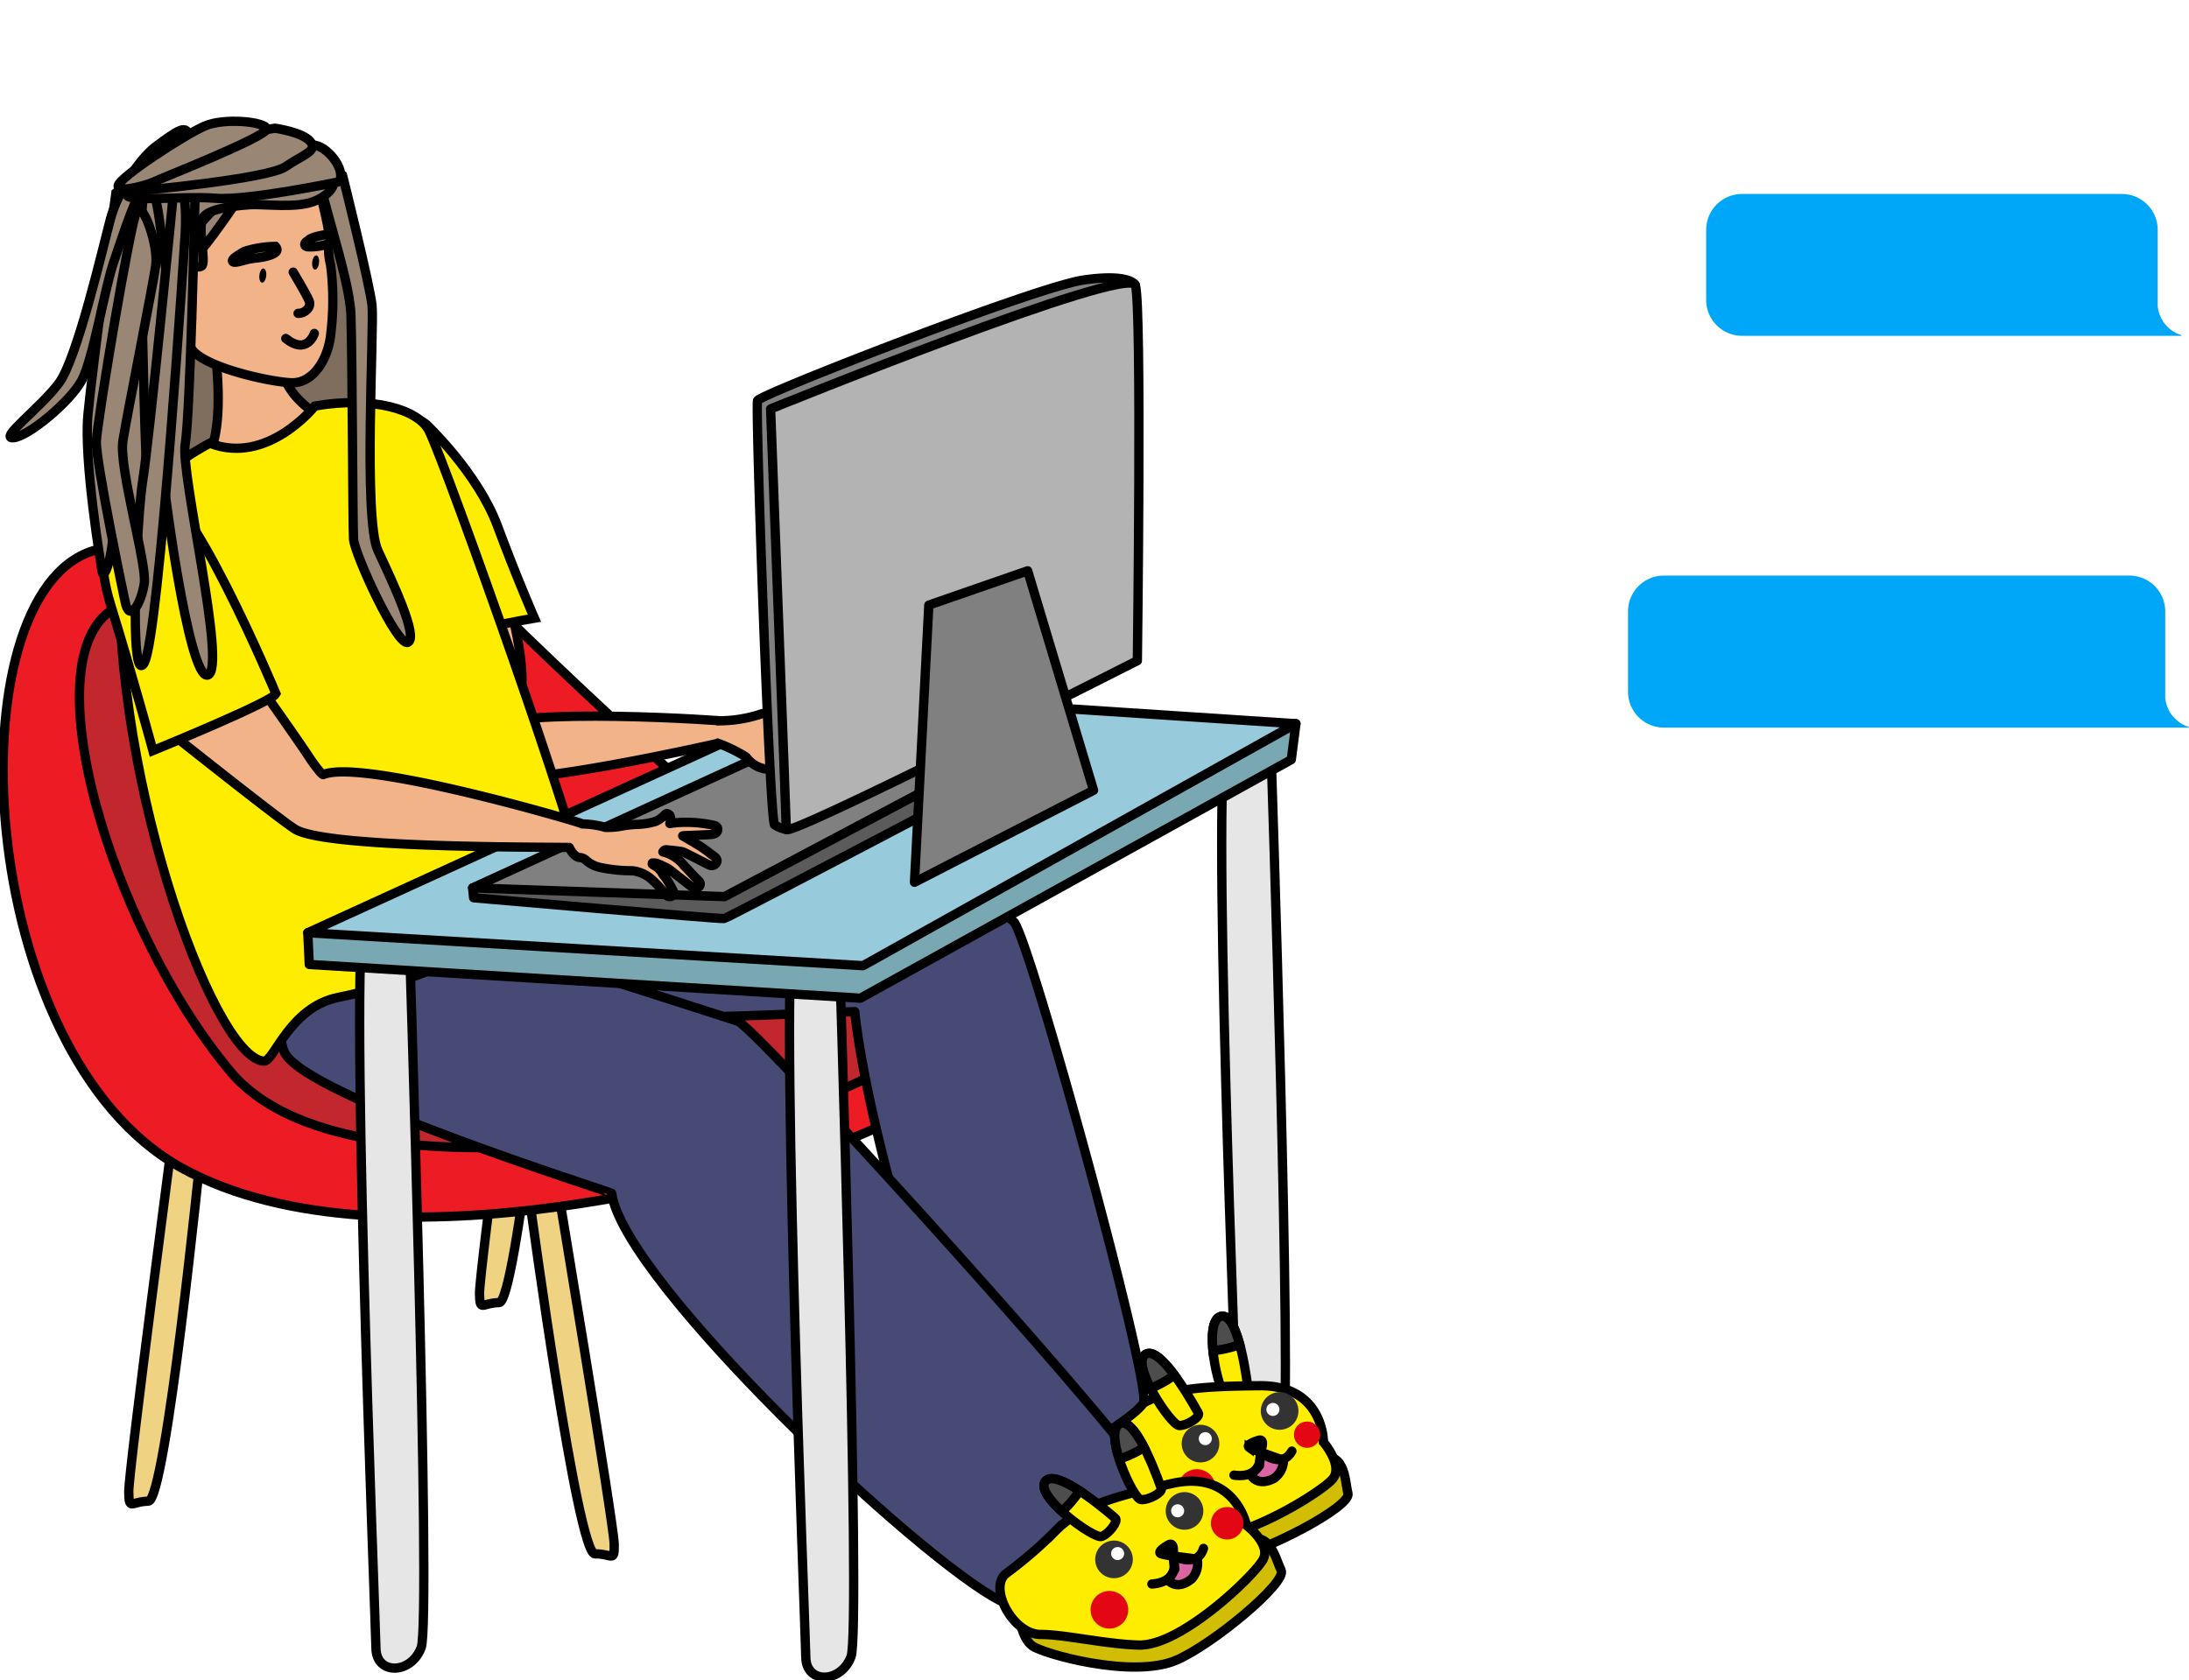 <svg xmlns="http://www.w3.org/2000/svg" xmlns:xlink="http://www.w3.org/1999/xlink" width="235.518" height="180.813" viewBox="0 0 235.518 180.813">
  <defs>
    <clipPath id="clip-path">
      <rect id="Прямоугольник_1140"  width="235.518" height="180.813" fill="none"/>
    </clipPath>
  </defs>
  <g id="Сгруппировать_917"  transform="translate(-116.5 -1940.763)">
    <g id="Сгруппировать_916"  transform="translate(116.5 1940.763)">
      <g id="Сгруппировать_915"  clip-path="url(#clip-path)">
        <path id="Контур_2933"  d="M201.457,119.285s2.367,71.6,1.268,74.353-4.821,2.82-4.867.083-3-75.236-1.005-75.727,4.6,1.291,4.6,1.291" transform="translate(-64.717 -38.9)" fill="#e6e6e6"/>
        <path id="Контур_2934"  d="M201.457,119.285s2.367,71.6,1.268,74.353-4.821,2.82-4.867.083-3-75.236-1.005-75.727S201.457,119.285,201.457,119.285Z" transform="translate(-64.717 -38.9)" fill="none" stroke="#000" stroke-miterlimit="10" stroke-width="1"/>
        <path id="Контур_2935"  d="M198.491,219.137s-.933-8.245-2.905-7.758-.308,8.2.51,8.455,2.451-.273,2.4-.7" transform="translate(-64.221 -69.73)" fill="#ffed00" fill-rule="evenodd"/>
        <path id="Контур_2936"  d="M198.491,219.137s-.933-8.245-2.905-7.758-.308,8.2.51,8.455S198.546,219.561,198.491,219.137Z" transform="translate(-64.221 -69.73)" fill="none" stroke="#000" stroke-miterlimit="10" stroke-width="1"/>
        <path id="Контур_2937"  d="M195.587,211.379c.877-.217,1.548,1.3,2.024,3.043a12.516,12.516,0,0,1-2.883.661c-.176-1.806-.027-3.486.86-3.7" transform="translate(-64.222 -69.73)" fill="#4d4d4d" fill-rule="evenodd"/>
        <path id="Контур_2938"  d="M195.587,211.379c.877-.217,1.548,1.3,2.024,3.043a12.516,12.516,0,0,1-2.883.661C194.552,213.277,194.7,211.6,195.587,211.379Z" transform="translate(-64.222 -69.73)" fill="none" stroke="#000" stroke-miterlimit="10" stroke-width="1"/>
        <path id="Контур_2939"  d="M173.715,236.848s-.206,2.3.741,3.373,9.754,5.73,14.793,4.754c4.182-.81,13.459-5.674,13.086-7.1s-.207-4.921-3.689-3.715-25.107,2.144-24.931,2.689" transform="translate(-57.305 -77.171)" fill="#d1bd04" fill-rule="evenodd"/>
        <path id="Контур_2940"  d="M173.715,236.848s-.206,2.3.741,3.373,9.754,5.73,14.793,4.754c4.182-.81,13.459-5.674,13.086-7.1s-.207-4.921-3.689-3.715S173.539,236.3,173.715,236.848Z" transform="translate(-57.305 -77.171)" fill="none" stroke="#000" stroke-miterlimit="10" stroke-width="1"/>
        <path id="Контур_2941"  d="M172.638,228.263c-2.239,1.08-.649,6.582,2.257,7.194,2.5.527,6.641,2.5,10.1,3.33,4.367,1.045,13.542-4.614,14.946-6.163,1.292-1.425-.938-4.019-.938-4.019s.056-6.133-6.872-6.07-10.309.377-13.4,2.4a45.557,45.557,0,0,1-6.1,3.327" transform="translate(-56.608 -73.418)" fill="#ffed00" fill-rule="evenodd"/>
        <path id="Контур_2942"  d="M172.638,228.263c-2.239,1.08-.649,6.582,2.257,7.194,2.5.527,6.641,2.5,10.1,3.33,4.367,1.045,13.542-4.614,14.946-6.163,1.292-1.425-.938-4.019-.938-4.019s.056-6.133-6.872-6.07-10.309.377-13.4,2.4A45.557,45.557,0,0,1,172.638,228.263Z" transform="translate(-56.608 -73.418)" fill="none" stroke="#000" stroke-miterlimit="10" stroke-width="1"/>
        <path id="Контур_2943"  d="M189.443,223.787s-3.929-7.365-5.662-6.359,2.71,7.675,3.595,7.678,2.275-.942,2.067-1.319" transform="translate(-60.501 -71.702)" fill="#ffed00" fill-rule="evenodd"/>
        <path id="Контур_2944"  d="M189.443,223.787s-3.929-7.365-5.662-6.359,2.71,7.675,3.595,7.678S189.651,224.164,189.443,223.787Z" transform="translate(-60.501 -71.702)" fill="none" stroke="#000" stroke-miterlimit="10" stroke-width="1"/>
        <path id="Контур_2945"  d="M183.782,217.427c.771-.448,1.976.764,3.077,2.245a11.977,11.977,0,0,1-2.552,1.424c-.832-1.621-1.3-3.216-.525-3.669" transform="translate(-60.502 -71.701)" fill="#4d4d4d" fill-rule="evenodd"/>
        <path id="Контур_2946"  d="M183.782,217.427c.771-.448,1.976.764,3.077,2.245a11.977,11.977,0,0,1-2.552,1.424C183.475,219.474,183,217.879,183.782,217.427Z" transform="translate(-60.502 -71.701)" fill="none" stroke="#000" stroke-miterlimit="10" stroke-width="1"/>
        <path id="Контур_2947"  d="M189.835,231.453a2.024,2.024,0,1,0,1.307-2.547,2.025,2.025,0,0,0-1.307,2.547" transform="translate(-62.597 -75.487)" fill="#333" fill-rule="evenodd"/>
        <path id="Контур_2948"  d="M189.252,238.587a2.024,2.024,0,1,0,1.307-2.547,2.025,2.025,0,0,0-1.307,2.547" transform="translate(-62.405 -77.841)" fill="#e30613" fill-rule="evenodd"/>
        <path id="Контур_2949"  d="M207.832,230.132a1.412,1.412,0,1,0,.912-1.776,1.412,1.412,0,0,0-.912,1.776" transform="translate(-68.545 -75.315)" fill="#e30613" fill-rule="evenodd"/>
        <path id="Контур_2950"  d="M192.487,230.777a.7.7,0,1,0,.61-.783.7.7,0,0,0-.61.783" transform="translate(-63.503 -75.877)" fill="#fff" fill-rule="evenodd"/>
        <path id="Контур_2951"  d="M205.985,226.928a2.024,2.024,0,1,0-2.857.184,2.025,2.025,0,0,0,2.857-.184" transform="translate(-66.788 -73.758)" fill="#333" fill-rule="evenodd"/>
        <path id="Контур_2952"  d="M204.471,226.544a.7.7,0,1,0-.985-.121.7.7,0,0,0,.985.121" transform="translate(-67.084 -74.326)" fill="#fff" fill-rule="evenodd"/>
        <path id="Контур_2953"  d="M201.754,232.566c.07-.248.559-1.532-.258-1.269s-1.25.552-.958.759a7.19,7.19,0,0,0,1.216.51" transform="translate(-66.131 -76.297)" fill="#1d1d1b" fill-rule="evenodd"/>
        <path id="Контур_2954"  d="M201.754,232.566c.07-.248.559-1.532-.258-1.269s-1.25.552-.958.759A7.19,7.19,0,0,0,201.754,232.566Z" transform="translate(-66.131 -76.297)" fill="none" stroke="#000" stroke-miterlimit="10" stroke-width="1"/>
        <path id="Контур_2955"  d="M204.346,234.08a2.419,2.419,0,0,1-1.044,1.963c-1.859.938-2.488-.413-2.488-.413a10.521,10.521,0,0,0,.946-.984c.015-.1.115-1.437.115-1.437Z" transform="translate(-66.252 -76.939)" fill="#da65a2" fill-rule="evenodd"/>
        <path id="Контур_2956"  d="M204.346,234.08a2.419,2.419,0,0,1-1.044,1.963c-1.859.938-2.488-.413-2.488-.413a10.521,10.521,0,0,0,.946-.984c.015-.1.115-1.437.115-1.437Z" transform="translate(-66.252 -76.939)" fill="none" stroke="#000" stroke-miterlimit="10" stroke-width="1"/>
        <path id="Контур_2957"  d="M198.134,235.619s3.167.625,2.794-2.543c0,0,2.318,1.995,3.437-.042" transform="translate(-65.368 -76.882)" fill="none" stroke="#000" stroke-linecap="round" stroke-linejoin="round" stroke-width="1"/>
        <path id="Контур_2958"  d="M28.426,183.275s-3.756,37.54-5.64,37.572-2.075,1.082-2.111-1.011,4.969-40.073,4.969-40.073Z" transform="translate(-6.821 -59.307)" fill="#f0d283"/>
        <path id="Контур_2959"  d="M28.426,183.275s-3.756,37.54-5.64,37.572-2.075,1.082-2.111-1.011,4.969-40.073,4.969-40.073Z" transform="translate(-6.821 -59.307)" fill="none" stroke="#000" stroke-linecap="round" stroke-linejoin="round" stroke-width="1"/>
        <path id="Контур_2960"  d="M84.747,151.383s-3.756,37.54-5.64,37.572-2.075,1.082-2.111-1.011,4.969-40.073,4.969-40.073Z" transform="translate(-25.402 -48.785)" fill="#f0d283"/>
        <path id="Контур_2961"  d="M84.747,151.383s-3.756,37.54-5.64,37.572-2.075,1.082-2.111-1.011,4.969-40.073,4.969-40.073Z" transform="translate(-25.402 -48.785)" fill="none" stroke="#000" stroke-linecap="round" stroke-linejoin="round" stroke-width="1"/>
        <path id="Контур_2962"  d="M85.195,192.012s5.034,37.39,6.918,37.358,2.111,1.011,2.075-1.082-6.333-39.88-6.333-39.88Z" transform="translate(-28.107 -62.159)" fill="#f0d283"/>
        <path id="Контур_2963"  d="M85.195,192.012s5.034,37.39,6.918,37.358,2.111,1.011,2.075-1.082-6.333-39.88-6.333-39.88Z" transform="translate(-28.107 -62.159)" fill="none" stroke="#000" stroke-linecap="round" stroke-linejoin="round" stroke-width="1"/>
        <path id="Контур_2964"  d="M83.546,152.707s-41.437,13.268-63.841.879S-5.005,91.827,10.2,87.17s34.073-3.093,42.592,5.345,37.887,36.412,49.492,41.657-6.207,16.646-18.736,18.534" transform="translate(-0.165 -27.907)" fill="#ed1c24"/>
        <path id="Контур_2965"  d="M83.546,152.707s-41.437,13.268-63.841.879S-5.005,91.827,10.2,87.17s34.073-3.093,42.592,5.345,37.887,36.412,49.492,41.657S96.075,150.818,83.546,152.707Z" transform="translate(-0.165 -27.907)" fill="none" stroke="#000" stroke-miterlimit="10" stroke-width="1"/>
        <path id="Контур_2966"  d="M87.085,149.909s-45.247,10.821-58.07-4.453S7.1,100.189,16.857,95.416s25.236-5.664,30.966-1.156,13.784,22.586,21.394,26.852S103.98,133.919,103.456,140s-16.371,9.91-16.371,9.91" transform="translate(-4.208 -30.127)" fill="#c1272d"/>
        <path id="Контур_2967"  d="M87.085,149.909s-45.247,10.821-58.07-4.453S7.1,100.189,16.857,95.416s25.236-5.664,30.966-1.156,13.784,22.586,21.394,26.852S103.98,133.919,103.456,140,87.085,149.909,87.085,149.909Z" transform="translate(-4.208 -30.127)" fill="none" stroke="#000" stroke-miterlimit="10" stroke-width="1"/>
        <path id="Контур_2968"  d="M82.078,131.937c.769.056,36.66.757,45.566,5.79a18.145,18.145,0,0,1,4.22,3.2,7.2,7.2,0,0,1,3.541,1.835c1.892,2.517,14.79,49.7,13.913,51.691s-14.753,9.664-14.753,9.664c-4.939-5.661-14.7-36.942-16.314-51.727-18.3.683-34.531,1.724-37.489-2.515-3.031-4.344,1.316-17.939,1.316-17.939" transform="translate(-26.29 -43.528)" fill="#474a75"/>
        <path id="Контур_2969"  d="M82.078,131.937c.769.056,36.66.757,45.566,5.79a18.145,18.145,0,0,1,4.22,3.2,7.2,7.2,0,0,1,3.541,1.835c1.892,2.517,14.79,49.7,13.913,51.691s-14.753,9.664-14.753,9.664c-4.939-5.661-14.7-36.942-16.314-51.727-18.3.683-34.531,1.724-37.489-2.515C77.731,145.532,82.078,131.937,82.078,131.937Z" transform="translate(-26.29 -43.528)" fill="none" stroke="#000" stroke-linecap="round" stroke-linejoin="round" stroke-width="1"/>
        <path id="Контур_2970"  d="M50.172,143.049c.728.2,43.88,13.917,44.161,14.085,2.921,1.74,44.527,47.689,44.466,50.039s-16.321,12.266-16.321,12.266c-8.6-4.313-40.551-34.415-41.805-43.834-.019-.14-33.118-10.456-35.218-15.2-2.146-4.843,4.717-17.358,4.717-17.358" transform="translate(-14.859 -47.194)" fill="#474a75"/>
        <path id="Контур_2971"  d="M50.172,143.049c.728.2,43.88,13.917,44.161,14.085,2.921,1.74,44.527,47.689,44.466,50.039s-16.321,12.266-16.321,12.266c-8.6-4.313-40.551-34.415-41.805-43.834-.019-.14-33.118-10.456-35.218-15.2C43.31,155.564,50.172,143.049,50.172,143.049Z" transform="translate(-14.859 -47.194)" fill="none" stroke="#000" stroke-linecap="round" stroke-linejoin="round" stroke-width="1"/>
        <path id="Контур_2972"  d="M46.445,51.48l-2.314,6.232s-18.051,2.4-18.193,2.054-2.853-6.6-2.79-7.3,1.772-19.416,1.837-19.9,7.053-6.974,8.1-6.775,9.091,2.078,9.091,2.078l3.144,7.856Z" transform="translate(-7.636 -8.506)" fill="#7f6d5e" fill-rule="evenodd"/>
        <path id="Контур_2973"  d="M46.445,51.48l-2.314,6.232s-18.051,2.4-18.193,2.054-2.853-6.6-2.79-7.3,1.772-19.416,1.837-19.9,7.053-6.974,8.1-6.775,9.091,2.078,9.091,2.078l3.144,7.856Z" transform="translate(-7.636 -8.506)" fill="none" stroke="#000" stroke-miterlimit="10" stroke-width="1"/>
        <path id="Контур_2974"  d="M34.134,54s1.239,7.753-.229,11.737,11.459.244,11.708-.328a13.661,13.661,0,0,0,.12-3.077s-3.442-1.776-4.158-4.81a11.621,11.621,0,0,1-.5-4.162s-7.047-1.31-6.946.639" transform="translate(-11.147 -17.463)" fill="#f1b387"/>
        <path id="Контур_2975"  d="M34.134,54s1.239,7.753-.229,11.737,11.459.244,11.708-.328a13.661,13.661,0,0,0,.12-3.077s-3.442-1.776-4.158-4.81a11.621,11.621,0,0,1-.5-4.162S34.033,52.053,34.134,54Z" transform="translate(-11.147 -17.463)" fill="none" stroke="#000" stroke-linecap="round" stroke-linejoin="round" stroke-width="1"/>
        <path id="Контур_2976"  d="M68.317,98.53s4.674,8.544,6.536,9.315,3.3,1.189,3.775-3.041S76.517,92.55,76.517,92.55s-8.9,1.895-8.2,5.98" transform="translate(-22.526 -30.534)" fill="#f1b387"/>
        <path id="Контур_2977"  d="M68.317,98.53s4.674,8.544,6.536,9.315,3.3,1.189,3.775-3.041S76.517,92.55,76.517,92.55,67.614,94.445,68.317,98.53Z" transform="translate(-22.526 -30.534)" fill="none" stroke="#000" stroke-linecap="round" stroke-linejoin="round" stroke-width="1"/>
        <path id="Контур_2978"  d="M102.54,115.589c-.446-.119-22.849-1.62-26.358.74s-4.216,3.976-.173,5.223,25.19-3.571,25.19-3.571,4.743-1.488,1.342-2.392" transform="translate(-24.167 -37.943)" fill="#f1b387"/>
        <path id="Контур_2979"  d="M102.54,115.589c-.446-.119-22.849-1.62-26.358.74s-4.216,3.976-.173,5.223,25.19-3.571,25.19-3.571S105.941,116.493,102.54,115.589Z" transform="translate(-24.167 -37.943)" fill="none" stroke="#000" stroke-linecap="round" stroke-linejoin="round" stroke-width="1"/>
        <path id="Контур_2980"  d="M64.543,67.833s5.508,5.187,7.64,10.918,3.979,9.931,3.979,9.931-10.333,1.7-11.078,3.195S56.57,80.121,56.57,80.121s2.851-16.39,7.973-12.287" transform="translate(-18.663 -22.162)" fill="#ffed00"/>
        <path id="Контур_2981"  d="M64.543,67.833s5.508,5.187,7.64,10.918,3.979,9.931,3.979,9.931-10.333,1.7-11.078,3.195S56.57,80.121,56.57,80.121,59.421,63.73,64.543,67.833Z" transform="translate(-18.663 -22.162)" fill="none" stroke="#000" stroke-miterlimit="10" stroke-width="1"/>
        <path id="Контур_2982"  d="M28.9,69.024s-9.175,4.684-9.565,10.225c-1.682,23.87,9.806,55.937,15.38,56.271,1.089.065,2.739-5.806,8.018-6.867,15.589-3.133,25.8-11.886,26.124-13.112.482-1.807-14.447-44-16.383-47.869C51.331,65.39,46.4,63.936,40.2,65.025c0,0-5.112,6.425-11.3,4" transform="translate(-6.323 -21.331)" fill="#ffed00"/>
        <path id="Контур_2983"  d="M28.9,69.024s-9.175,4.684-9.565,10.225c-1.682,23.87,9.806,55.937,15.38,56.271,1.089.065,2.739-5.806,8.018-6.867,15.589-3.133,25.8-11.886,26.124-13.112.482-1.807-14.447-44-16.383-47.869C51.331,65.39,46.4,63.936,40.2,65.025,40.2,65.025,35.09,71.449,28.9,69.024Z" transform="translate(-6.323 -21.331)" fill="none" stroke="#000" stroke-miterlimit="10" stroke-width="1"/>
        <path id="Контур_2984"  d="M132.057,148.743s2.428,75.228,1.332,78.124-4.819,2.958-4.867.083-3.067-79.053-1.071-79.566,4.606,1.36,4.606,1.36" transform="translate(-41.823 -48.595)" fill="#e6e6e6"/>
        <path id="Контур_2985"  d="M132.057,148.743s2.428,75.228,1.332,78.124-4.819,2.958-4.867.083-3.067-79.053-1.071-79.566S132.057,148.743,132.057,148.743Z" transform="translate(-41.823 -48.595)" fill="none" stroke="#000" stroke-miterlimit="10" stroke-width="1"/>
        <path id="Контур_2986"  d="M63.038,147.29s2.428,75.228,1.332,78.124-4.819,2.958-4.867.083-3.067-79.053-1.071-79.566,4.606,1.36,4.606,1.36" transform="translate(-19.053 -48.115)" fill="#e6e6e6"/>
        <path id="Контур_2987"  d="M63.038,147.29s2.428,75.228,1.332,78.124-4.819,2.958-4.867.083-3.067-79.053-1.071-79.566S63.038,147.29,63.038,147.29Z" transform="translate(-19.053 -48.115)" fill="none" stroke="#000" stroke-miterlimit="10" stroke-width="1"/>
        <path id="Контур_2988"  d="M58.674,137.038l-9.251,1.673.157,3.418,59.3,3.628,46.356-25.668.5-3.87-45.329,3.45Z" transform="translate(-16.305 -38.343)" fill="#79a8b2"/>
        <path id="Контур_2989"  d="M58.674,137.038l-9.251,1.673.157,3.418,59.3,3.628,46.356-25.668.5-3.87-45.329,3.45Z" transform="translate(-16.305 -38.343)" fill="none" stroke="#000" stroke-linecap="round" stroke-linejoin="round" stroke-width="1"/>
        <path id="Контур_2990"  d="M49.422,137.1l59.735,3.545,46.576-26.037L105.8,111.327Z" transform="translate(-16.305 -36.729)" fill="#97cbdb"/>
        <path id="Контур_2991"  d="M49.422,137.1l59.735,3.545,46.576-26.037L105.8,111.327Z" transform="translate(-16.305 -36.729)" fill="none" stroke="#000" stroke-linecap="round" stroke-linejoin="round" stroke-width="1"/>
        <path id="Контур_2992"  d="M75.991,135.029s26.5,2.312,26.956,2.239,34.639-18.1,34.639-18.1l.194-2.71-33.68,7.362L75.887,133.967Z" transform="translate(-25.036 -38.422)" fill="#5b5b5b"/>
        <path id="Контур_2993"  d="M75.991,135.029s26.5,2.312,26.956,2.239,34.639-18.1,34.639-18.1l.194-2.71-33.68,7.362L75.887,133.967Z" transform="translate(-25.036 -38.422)" fill="none" stroke="#000" stroke-linecap="round" stroke-linejoin="round" stroke-width="1"/>
        <path id="Контур_2994"  d="M75.887,133.572l27.1.941,34.8-18.448-21.973-.8Z" transform="translate(-25.036 -38.027)" fill="gray"/>
        <path id="Контур_2995"  d="M75.887,133.572l27.1.941,34.8-18.448-21.973-.8Z" transform="translate(-25.036 -38.027)" fill="none" stroke="#000" stroke-linecap="round" stroke-linejoin="round" stroke-width="1"/>
        <path id="Контур_2996"  d="M115.329,117.57a15.612,15.612,0,0,1,2.989,1.471,3.262,3.262,0,0,0,1.969,1.261.1.1,0,0,0,.059.009,2.4,2.4,0,0,1,1.581.245.4.4,0,0,0,.578-.328c.16-.626-.126-1.043-.892-1.218.3-.184.354-.506.789-.564a7.6,7.6,0,0,1,2.485.414c.657.123,1.313.257,1.973.361a.768.768,0,0,0,.486-.08.526.526,0,0,0,.222-.377.438.438,0,0,0-.237-.324c-.478-.2-.967-.373-1.459-.533-.568-.186-1.144-.344-1.713-.523-.06-.019-.151-.112-.141-.147a.745.745,0,0,1,.163-.3c.043-.045.149-.046.225-.043,1.4.05,2.8.1,4.2.157.377.016.56-.071.642-.346.089-.3,0-.461-.312-.515-.716-.127-1.434-.246-2.15-.37-.078-.013-.154-.031-.231-.048l0-.084c.524-.017,1.048-.032,1.571-.051a3.9,3.9,0,0,0,.477-.034.47.47,0,0,0,.379-.53c-.025-.263-.2-.346-.436-.353l-1.139-.035c-.027-.2,0-.4-.084-.5s-.3-.11-.461-.155a9.835,9.835,0,0,0-3.356-.005c-.524.036-1.051.031-1.574.079-.564.052-1.124.139-1.685.221a3.087,3.087,0,0,0-.492.128,14.33,14.33,0,0,1-4.473.681" transform="translate(-38.035 -37.569)" fill="#f1b387"/>
        <path id="Контур_2997"  d="M115.329,117.57a15.612,15.612,0,0,1,2.989,1.471,3.262,3.262,0,0,0,1.969,1.261.1.1,0,0,0,.059.009,2.4,2.4,0,0,1,1.581.245.4.4,0,0,0,.578-.328c.16-.626-.126-1.043-.892-1.218.3-.184.354-.506.789-.564a7.6,7.6,0,0,1,2.485.414c.657.123,1.313.257,1.973.361a.768.768,0,0,0,.486-.08.526.526,0,0,0,.222-.377.438.438,0,0,0-.237-.324c-.478-.2-.967-.373-1.459-.533-.568-.186-1.144-.344-1.713-.523-.06-.019-.151-.112-.141-.147a.745.745,0,0,1,.163-.3c.043-.045.149-.046.225-.043,1.4.05,2.8.1,4.2.157.377.016.56-.071.642-.346.089-.3,0-.461-.312-.515-.716-.127-1.434-.246-2.15-.37-.078-.013-.154-.031-.231-.048l0-.084c.524-.017,1.048-.032,1.571-.051a3.9,3.9,0,0,0,.477-.034.47.47,0,0,0,.379-.53c-.025-.263-.2-.346-.436-.353l-1.139-.035c-.027-.2,0-.4-.084-.5s-.3-.11-.461-.155a9.835,9.835,0,0,0-3.356-.005c-.524.036-1.051.031-1.574.079-.564.052-1.124.139-1.685.221a3.087,3.087,0,0,0-.492.128,14.33,14.33,0,0,1-4.473.681" transform="translate(-38.035 -37.569)" fill="none" stroke="#000" stroke-linecap="round" stroke-linejoin="round" stroke-width="1"/>
        <path id="Контур_2998"  d="M35.1,106.3s5.721,8.047,7.128,10.2c.484.738,1.4,1.985,1.557,1.921,4.214-1.749,27.292,5.034,27.738,5.255.038.019.062.036.1.054a9.959,9.959,0,0,1,2.492.371,7.685,7.685,0,0,0,1.733-.127,13.188,13.188,0,0,1,1.47-.184,7.707,7.707,0,0,0,2.238-.334,3.341,3.341,0,0,0,.846-.575c.146-.1.218-.345.48-.22s.275.348.277.575a2.388,2.388,0,0,1-.092.455,8.706,8.706,0,0,1,.927-.109,14.037,14.037,0,0,1,3.738.287c.238.061.482.133.489.434s-.21.457-.479.529a1.793,1.793,0,0,1-.383.05c-.917.04-1.834.076-2.751.115-.039,0-.078.01-.156.021.6.351,1.159.674,1.713,1.01.259.157.506.333.751.511.3.214.582.446.88.659.322.23.421.453.288.7a.579.579,0,0,1-.811.238c-.14-.058-.274-.129-.409-.2-.761-.385-1.516-.782-2.284-1.151a2.059,2.059,0,0,0-.623-.133c-.341-.047-.684-.082-1.027-.112-.2-.018-.434-.11-.608.2a4.09,4.09,0,0,1,2.278,1.482c.326.316.626.659.939.988.179.188.353.381.545.554.274.248.332.47.157.7a.549.549,0,0,1-.781.074c-.813-.631-1.621-1.267-2.434-1.9a1.977,1.977,0,0,0-.36-.212c-.331-.157-.659-.32-1-.449a1.676,1.676,0,0,0-.475-.036l-.016.11a2.383,2.383,0,0,0,.226.163,2.1,2.1,0,0,1,.879.883,4.33,4.33,0,0,0,.319.408c.151.22.295.446.43.676.125.213.233.436.35.653s.188.442-.029.617a.453.453,0,0,1-.645-.058c-.131-.129-.242-.278-.368-.412a11.353,11.353,0,0,0-1.354-1.389,3.755,3.755,0,0,0-1.925-.82,16.118,16.118,0,0,1-3.567-.375,3.225,3.225,0,0,1-1.443-.759,1.144,1.144,0,0,0-.7-.294c-.387-.029-.827-.485-1.1-1.077-4.337-.057-25.83.032-29.4-1.91-1.27-.691-13.506-10.431-13.506-10.431-.852-1.467,7.768-7.636,7.768-7.636" transform="translate(-8.999 -35.071)" fill="#f1b387"/>
        <path id="Контур_2999"  d="M35.1,106.3s5.721,8.047,7.128,10.2c.484.738,1.4,1.985,1.557,1.921,4.214-1.749,27.292,5.034,27.738,5.255.038.019.062.036.1.054a9.959,9.959,0,0,1,2.492.371,7.685,7.685,0,0,0,1.733-.127,13.188,13.188,0,0,1,1.47-.184,7.707,7.707,0,0,0,2.238-.334,3.341,3.341,0,0,0,.846-.575c.146-.1.218-.345.48-.22s.275.348.277.575a2.388,2.388,0,0,1-.092.455,8.706,8.706,0,0,1,.927-.109,14.037,14.037,0,0,1,3.738.287c.238.061.482.133.489.434s-.21.457-.479.529a1.793,1.793,0,0,1-.383.05c-.917.04-1.834.076-2.751.115-.039,0-.078.01-.156.021.6.351,1.159.674,1.713,1.01.259.157.506.333.751.511.3.214.582.446.88.659.322.23.421.453.288.7a.579.579,0,0,1-.811.238c-.14-.058-.274-.129-.409-.2-.761-.385-1.516-.782-2.284-1.151a2.059,2.059,0,0,0-.623-.133c-.341-.047-.684-.082-1.027-.112-.2-.018-.434-.11-.608.2a4.09,4.09,0,0,1,2.278,1.482c.326.316.626.659.939.988.179.188.353.381.545.554.274.248.332.47.157.7a.549.549,0,0,1-.781.074c-.813-.631-1.621-1.267-2.434-1.9a1.977,1.977,0,0,0-.36-.212c-.331-.157-.659-.32-1-.449a1.676,1.676,0,0,0-.475-.036l-.016.11a2.383,2.383,0,0,0,.226.163,2.1,2.1,0,0,1,.879.883,4.33,4.33,0,0,0,.319.408c.151.22.295.446.43.676.125.213.233.436.35.653s.188.442-.029.617a.453.453,0,0,1-.645-.058c-.131-.129-.242-.278-.368-.412a11.353,11.353,0,0,0-1.354-1.389,3.755,3.755,0,0,0-1.925-.82,16.118,16.118,0,0,1-3.567-.375,3.225,3.225,0,0,1-1.443-.759,1.144,1.144,0,0,0-.7-.294c-.387-.029-.827-.485-1.1-1.077-4.337-.057-25.83.032-29.4-1.91-1.27-.691-13.506-10.431-13.506-10.431C26.484,112.471,35.1,106.3,35.1,106.3Z" transform="translate(-8.999 -35.071)" fill="none" stroke="#000" stroke-linecap="round" stroke-linejoin="round" stroke-width="1"/>
        <path id="Контур_3000"  d="M163.621,255.482s.281,2.294,1.431,3.143,10.737,3.559,15.46,1.55c3.92-1.669,11.973-8.367,11.309-9.685s-1.234-4.768-4.385-2.86-24.1,7.355-23.815,7.851" transform="translate(-53.98 -81.512)" fill="#d1bd04" fill-rule="evenodd"/>
        <path id="Контур_3001"  d="M163.621,255.482s.281,2.294,1.431,3.143,10.737,3.559,15.46,1.55c3.92-1.669,11.973-8.367,11.309-9.685s-1.234-4.768-4.385-2.86S163.334,254.986,163.621,255.482Z" transform="translate(-53.98 -81.512)" fill="none" stroke="#000" stroke-miterlimit="10" stroke-width="1"/>
        <path id="Контур_3002"  d="M161.229,247.8c-1.963,1.524.744,6.571,3.714,6.562,2.552-.008,7.017,1.054,10.573,1.14,4.49.108,12.275-7.348,13.325-9.157.965-1.663-1.76-3.733-1.76-3.733s-1.23-6.009-7.991-4.5-10,2.527-12.6,5.154a45.5,45.5,0,0,1-5.264,4.53" transform="translate(-52.972 -78.479)" fill="#ffed00" fill-rule="evenodd"/>
        <path id="Контур_3003"  d="M161.229,247.8c-1.963,1.524.744,6.571,3.714,6.562,2.552-.008,7.017,1.054,10.573,1.14,4.49.108,12.275-7.348,13.325-9.157.965-1.663-1.76-3.733-1.76-3.733s-1.23-6.009-7.991-4.5-10,2.527-12.6,5.154A45.5,45.5,0,0,1,161.229,247.8Z" transform="translate(-52.972 -78.479)" fill="none" stroke="#000" stroke-miterlimit="10" stroke-width="1"/>
        <path id="Контур_3004"  d="M184,235.584s-2.639-7.867-4.465-6.978,1.417,8.085,2.269,8.161,2.339-.78,2.2-1.183" transform="translate(-59.052 -75.398)" fill="#ffed00" fill-rule="evenodd"/>
        <path id="Контур_3005"  d="M184,235.584s-2.639-7.867-4.465-6.978,1.417,8.085,2.269,8.161S184.147,235.987,184,235.584Z" transform="translate(-59.052 -75.398)" fill="none" stroke="#000" stroke-miterlimit="10" stroke-width="1"/>
        <path id="Контур_3006"  d="M179.54,228.607c.813-.4,1.785.944,2.616,2.552a12.479,12.479,0,0,1-2.681,1.25c-.549-1.729-.756-3.4.065-3.8" transform="translate(-59.053 -75.398)" fill="#4d4d4d" fill-rule="evenodd"/>
        <path id="Контур_3007"  d="M179.54,228.607c.813-.4,1.785.944,2.616,2.552a12.479,12.479,0,0,1-2.681,1.25C178.926,230.68,178.719,229.006,179.54,228.607Z" transform="translate(-59.053 -75.398)" fill="none" stroke="#000" stroke-miterlimit="10" stroke-width="1"/>
        <path id="Контур_3008"  d="M175.308,241.731s-6.244-5.54-7.519-4,5.209,6.255,6.04,5.95,1.806-1.674,1.479-1.955" transform="translate(-55.301 -78.343)" fill="#ffed00" fill-rule="evenodd"/>
        <path id="Контур_3009"  d="M175.308,241.731s-6.244-5.54-7.519-4,5.209,6.255,6.04,5.95S175.635,242.013,175.308,241.731Z" transform="translate(-55.301 -78.343)" fill="none" stroke="#000" stroke-miterlimit="10" stroke-width="1"/>
        <path id="Контур_3010"  d="M167.789,237.735c.568-.688,2.119.029,3.666,1.036a12.035,12.035,0,0,1-1.9,2.221c-1.344-1.23-2.341-2.563-1.768-3.257" transform="translate(-55.302 -78.343)" fill="#4d4d4d" fill-rule="evenodd"/>
        <path id="Контур_3011"  d="M167.789,237.735c.568-.688,2.119.029,3.666,1.036a12.035,12.035,0,0,1-1.9,2.221C168.213,239.762,167.216,238.429,167.789,237.735Z" transform="translate(-55.302 -78.343)" fill="none" stroke="#000" stroke-miterlimit="10" stroke-width="1"/>
        <path id="Контур_3012"  d="M176.119,250.439a2.024,2.024,0,1,0,.744-2.765,2.024,2.024,0,0,0-.744,2.765" transform="translate(-58.015 -81.623)" fill="#333" fill-rule="evenodd"/>
        <path id="Контур_3013"  d="M175.382,258.527a2.024,2.024,0,1,0,.744-2.765,2.024,2.024,0,0,0-.744,2.765" transform="translate(-57.772 -84.291)" fill="#e30613" fill-rule="evenodd"/>
        <path id="Контур_3014"  d="M194.665,244.631a1.748,1.748,0,1,0,.643-2.387,1.748,1.748,0,0,0-.643,2.387" transform="translate(-64.146 -79.843)" fill="#e30613" fill-rule="evenodd"/>
        <path id="Контур_3015"  d="M178.448,249.372a.7.7,0,1,0,.432-.893.7.7,0,0,0-.432.893" transform="translate(-58.86 -81.964)" fill="#fff" fill-rule="evenodd"/>
        <path id="Контур_3016"  d="M190.963,242.632a2.024,2.024,0,1,0-2.755.779,2.025,2.025,0,0,0,2.755-.779" transform="translate(-61.751 -79.054)" fill="#333" fill-rule="evenodd"/>
        <path id="Контур_3017"  d="M189.28,242.724a.7.7,0,1,0-.988.088.7.7,0,0,0,.988-.088" transform="translate(-62.037 -79.698)" fill="#fff" fill-rule="evenodd"/>
        <path id="Контур_3018"  d="M187.651,249.259c.017-.257.226-1.615-.518-1.187s-1.106.8-.777.942a7.148,7.148,0,0,0,1.3.245" transform="translate(-61.442 -81.816)" fill="#1d1d1b" fill-rule="evenodd"/>
        <path id="Контур_3019"  d="M187.651,249.259c.017-.257.226-1.615-.518-1.187s-1.106.8-.777.942A7.148,7.148,0,0,0,187.651,249.259Z" transform="translate(-61.442 -81.816)" fill="none" stroke="#000" stroke-miterlimit="10" stroke-width="1"/>
        <path id="Контур_3020"  d="M190.686,250.219a2.417,2.417,0,0,1-.61,2.138c-1.622,1.307-2.52.117-2.52.117a10.421,10.421,0,0,0,.719-1.16c-.006-.1-.188-1.429-.188-1.429Z" transform="translate(-61.878 -82.441)" fill="#da65a2" fill-rule="evenodd"/>
        <path id="Контур_3021"  d="M190.686,250.219a2.417,2.417,0,0,1-.61,2.138c-1.622,1.307-2.52.117-2.52.117a10.421,10.421,0,0,0,.719-1.16c-.006-.1-.188-1.429-.188-1.429Z" transform="translate(-61.878 -82.441)" fill="none" stroke="#000" stroke-miterlimit="10" stroke-width="1"/>
        <path id="Контур_3022"  d="M184.951,252.492s3.228-.052,2.2-3.072c0,0,2.685,1.465,3.352-.761" transform="translate(-61.018 -82.037)" fill="none" stroke="#000" stroke-linecap="round" stroke-linejoin="round" stroke-width="1"/>
        <path id="Контур_3023"  d="M159.665,50.6l2.61-5.178s-.483-1.309-5.6-.563-34.8,12.309-35.055,12.971,1.3,45.258,1.831,45.644a3.423,3.423,0,0,0,1.27.505s19.762-40.747,20.543-41.287,14.4-12.092,14.4-12.092" transform="translate(-40.114 -14.724)" fill="gray"/>
        <path id="Контур_3024"  d="M159.665,50.6l2.61-5.178s-.483-1.309-5.6-.563-34.8,12.309-35.055,12.971,1.3,45.258,1.831,45.644a3.423,3.423,0,0,0,1.27.505s19.762-40.747,20.543-41.287S159.665,50.6,159.665,50.6Z" transform="translate(-40.114 -14.724)" fill="none" stroke="#000" stroke-linecap="round" stroke-linejoin="round" stroke-width="1"/>
        <path id="Контур_3025"  d="M123.731,59s38.543-15.634,39.251-13.306.209,40.4.209,40.4-37.75,19.157-37.767,18.154S123.731,59,123.731,59" transform="translate(-40.821 -14.997)" fill="#b3b3b3"/>
        <path id="Контур_3026"  d="M123.731,59s38.543-15.634,39.251-13.306.209,40.4.209,40.4-37.75,19.157-37.767,18.154S123.731,59,123.731,59Z" transform="translate(-40.821 -14.997)" fill="none" stroke="#000" stroke-linecap="round" stroke-linejoin="round" stroke-width="1"/>
        <path id="Контур_3027"  d="M148.375,95.354l-1.543,29.829,19.268-9.9-7.09-23.618Z" transform="translate(-48.442 -30.241)" fill="gray"/>
        <path id="Контур_3028"  d="M148.375,95.354l-1.543,29.829,19.268-9.9-7.09-23.618Z" transform="translate(-48.442 -30.241)" fill="none" stroke="#000" stroke-linecap="round" stroke-linejoin="round" stroke-width="1"/>
        <path id="Контур_3029"  d="M35.126,100.449s-9.59-22.965-13.335-22.237S14.914,83,17.331,90.839s4.559,15.73,4.559,15.73,12.79-5.219,13.236-6.12" transform="translate(-5.437 -25.798)" fill="#ffed00"/>
        <path id="Контур_3030"  d="M35.126,100.449s-9.59-22.965-13.335-22.237S14.914,83,17.331,90.839s4.559,15.73,4.559,15.73S34.68,101.35,35.126,100.449Z" transform="translate(-5.437 -25.798)" fill="none" stroke="#000" stroke-miterlimit="10" stroke-width="1"/>
        <path id="Контур_3031"  d="M19.6,55.243s-1.549,9.53-1.23,11.314,1.348,10.1,2.316,8.556,3.034-14.815,2.9-15.337-.911-8.11-1.416-9.458S19.6,55.243,19.6,55.243" transform="translate(-6.045 -16.538)" fill="#998675" fill-rule="evenodd"/>
        <path id="Контур_3032"  d="M19.6,55.243s-1.549,9.53-1.23,11.314,1.348,10.1,2.316,8.556,3.034-14.815,2.9-15.337-.911-8.11-1.416-9.458S19.6,55.243,19.6,55.243Z" transform="translate(-6.045 -16.538)" fill="none" stroke="#000" stroke-miterlimit="10" stroke-width="1"/>
        <path id="Контур_3033"  d="M53.75,27.579s2.929,11.7,3.174,14.018-.955,22.96.628,26.364,4.374,9.281,3.244,9.878-5.767-9.515-5.862-11.1-.129-19.821-.283-24.16-3.939-14.4-3.381-15.7,2.481.7,2.481.7" transform="translate(-16.896 -8.722)" fill="#998675" fill-rule="evenodd"/>
        <path id="Контур_3034"  d="M53.75,27.579s2.929,11.7,3.174,14.018-.955,22.96.628,26.364,4.374,9.281,3.244,9.878-5.767-9.515-5.862-11.1-.129-19.821-.283-24.16-3.939-14.4-3.381-15.7S53.75,27.579,53.75,27.579Z" transform="translate(-16.896 -8.722)" fill="none" stroke="#000" stroke-miterlimit="10" stroke-width="1"/>
        <path id="Контур_3035"  d="M41.909,28.17s.939,3.826,1.035,4.614c.176,1.438-.141,2.256.263,3.9a29.9,29.9,0,0,1,.031,7.339c-.244,2.72-1.872,5.423-4.234,5.345S28.726,47.553,28.072,45.36s-1.044-3.5-1.5-3.933,1.162-.8-.9-1.651c-.681-.282-1.548-2.507-1.548-2.507a7.95,7.95,0,0,1-.94-4.427c.222-2.514.4-6.354,5.828-7.545s11.9-.3,12.9,2.874" transform="translate(-7.639 -8.179)" fill="#f1b387" fill-rule="evenodd"/>
        <path id="Контур_3036"  d="M41.909,28.17s.939,3.826,1.035,4.614c.176,1.438-.141,2.256.263,3.9a29.9,29.9,0,0,1,.031,7.339c-.244,2.72-1.872,5.423-4.234,5.345S28.726,47.553,28.072,45.36s-1.044-3.5-1.5-3.933,1.162-.8-.9-1.651c-.681-.282-1.548-2.507-1.548-2.507a7.95,7.95,0,0,1-.94-4.427c.222-2.514.4-6.354,5.828-7.545S40.913,24.992,41.909,28.17Z" transform="translate(-7.639 -8.179)" fill="none" stroke="#000" stroke-linecap="round" stroke-linejoin="round" stroke-width="1"/>
        <path id="Контур_3037"  d="M41.942,39.573a11.285,11.285,0,0,0-3.318.533c-.8.456-1.518.9-1.245,1.116s1.26-.268,2.333-.375,2.991-.481,2.231-1.275" transform="translate(-12.313 -13.056)" fill="#998675" fill-rule="evenodd"/>
        <path id="Контур_3038"  d="M41.942,39.573a11.285,11.285,0,0,0-3.318.533c-.8.456-1.518.9-1.245,1.116s1.26-.268,2.333-.375S42.7,40.367,41.942,39.573Z" transform="translate(-12.313 -13.056)" fill="none" stroke="#000" stroke-miterlimit="10" stroke-width="1"/>
        <path id="Контур_3039"  d="M49.33,38.326s.034-.271,1.4-.549,1.142.768.589.962a5.973,5.973,0,0,1-2.036.271c-.5-.052-.448-.479.043-.683" transform="translate(-16.145 -12.448)" fill="#998675" fill-rule="evenodd"/>
        <path id="Контур_3040"  d="M49.33,38.326s.034-.271,1.4-.549,1.142.768.589.962a5.973,5.973,0,0,1-2.036.271C48.786,38.958,48.839,38.531,49.33,38.326Z" transform="translate(-16.145 -12.448)" fill="none" stroke="#000" stroke-miterlimit="10" stroke-width="1"/>
        <path id="Контур_3041"  d="M35.483,30.431s-4.258,6.417-5.211,6.921-2.357,2.374-2.109.573,5.467-7.114,6.324-7.7,1.659-.635,1,.208" transform="translate(-9.282 -9.828)" fill="#998675" fill-rule="evenodd"/>
        <path id="Контур_3042"  d="M35.483,30.431s-4.258,6.417-5.211,6.921-2.357,2.374-2.109.573,5.467-7.114,6.324-7.7S36.147,29.587,35.483,30.431Z" transform="translate(-9.282 -9.828)" fill="none" stroke="#000" stroke-miterlimit="10" stroke-width="1"/>
        <path id="Контур_3043"  d="M42.693,26.484s.049,1.136-1.948,2.05-5.517.333-7.226.46-4.334.421-4.929,1.372.287,4.5-.084,5.136-2.361-.71-2.926.363c-.582,1.1-.237,2.694,1.134,4.025,1.129,1.1.828,2.96-1.3,2.01s-4.474-7.368-4.863-9.041c-.612-2.628,1.209-9.53,5.989-11.07s10.5-.121,12.068.147c1.4.239,3.937,3.073,4.086,4.549" transform="translate(-6.742 -6.955)" fill="#998675" fill-rule="evenodd"/>
        <path id="Контур_3044"  d="M42.693,26.484s.049,1.136-1.948,2.05-5.517.333-7.226.46-4.334.421-4.929,1.372.287,4.5-.084,5.136-2.361-.71-2.926.363c-.582,1.1-.237,2.694,1.134,4.025,1.129,1.1.828,2.96-1.3,2.01s-4.474-7.368-4.863-9.041c-.612-2.628,1.209-9.53,5.989-11.07s10.5-.121,12.068.147C40.007,22.174,42.545,25.008,42.693,26.484Z" transform="translate(-6.742 -6.955)" fill="none" stroke="#000" stroke-miterlimit="10" stroke-width="1"/>
        <path id="Контур_3045"  d="M22.455,31.529s.529,31.779.932,31.436S26.924,47.7,25.906,43.092s-1.344-11.8-2.09-11.856a2.583,2.583,0,0,0-1.361.293" transform="translate(-7.408 -10.303)" fill="#998675" fill-rule="evenodd"/>
        <path id="Контур_3046"  d="M22.455,31.529s.529,31.779.932,31.436S26.924,47.7,25.906,43.092s-1.344-11.8-2.09-11.856A2.583,2.583,0,0,0,22.455,31.529Z" transform="translate(-7.408 -10.303)" fill="none" stroke="#000" stroke-miterlimit="10" stroke-width="1"/>
        <path id="Контур_3047"  d="M29.524,31.44s-.5,23.464-1.056,26.572,4.522,24.117,2.447,24.878-5-21.543-5.025-23.662,2.26-27.7,2.664-28.047.97.26.97.26" transform="translate(-8.541 -10.252)" fill="#998675" fill-rule="evenodd"/>
        <path id="Контур_3048"  d="M29.524,31.44s-.5,23.464-1.056,26.572,4.522,24.117,2.447,24.878-5-21.543-5.025-23.662,2.26-27.7,2.664-28.047S29.524,31.44,29.524,31.44Z" transform="translate(-8.541 -10.252)" fill="none" stroke="#000" stroke-miterlimit="10" stroke-width="1"/>
        <path id="Контур_3049"  d="M25.8,31.083S23.244,57.321,22.546,61.6s-1.508,22.57.129,19.821S27.1,35.034,27.1,35.034s.359-6.384-1.3-3.951" transform="translate(-7.165 -10.072)" fill="#998675" fill-rule="evenodd"/>
        <path id="Контур_3050"  d="M25.8,31.083S23.244,57.321,22.546,61.6s-1.508,22.57.129,19.821S27.1,35.034,27.1,35.034,27.46,28.65,25.8,31.083Z" transform="translate(-7.165 -10.072)" fill="none" stroke="#000" stroke-miterlimit="10" stroke-width="1"/>
        <path id="Контур_3051"  d="M17.094,30.453s-2.569,19.028-3.017,23.933S15.464,70.42,15.62,71.259s1-1.015,1.213-4.526-2.088-4.752-.309-13.978,3.983-21.975,3.391-23-2.821.7-2.821.7" transform="translate(-4.621 -9.709)" fill="#998675" fill-rule="evenodd"/>
        <path id="Контур_3052"  d="M17.094,30.453s-2.569,19.028-3.017,23.933S15.464,70.42,15.62,71.259s1-1.015,1.213-4.526-2.088-4.752-.309-13.978,3.983-21.975,3.391-23S17.094,30.453,17.094,30.453Z" transform="translate(-4.621 -9.709)" fill="none" stroke="#000" stroke-miterlimit="10" stroke-width="1"/>
        <path id="Контур_3053"  d="M18.648,76.22c-.125-.418-3.263-15.5-3.178-17.623s3.67-23.653,4.346-24.754,2.341,3.677,2.045,5.815-3.07,15.984-3.533,18.874,2.6,13.31,2.3,15.343-1.449,4.116-1.98,2.345" transform="translate(-5.103 -11.112)" fill="#998675" fill-rule="evenodd"/>
        <path id="Контур_3054"  d="M18.648,76.22c-.125-.418-3.263-15.5-3.178-17.623s3.67-23.653,4.346-24.754,2.341,3.677,2.045,5.815-3.07,15.984-3.533,18.874,2.6,13.31,2.3,15.343S19.179,77.992,18.648,76.22Z" transform="translate(-5.103 -11.112)" fill="none" stroke="#000" stroke-miterlimit="10" stroke-width="1"/>
        <path id="Контур_3055"  d="M20.757,21.846s-2.249,2.3-3.858,3.775-3.106,6.549-4.1,9.366S10.565,45.512,9.325,47.813s-5.786,6.073-7.37,6.168S4.94,50.727,6.9,48.064s4.737-14.7,5.517-17.615,3.106-6.548,5.037-7.936,3.452-2.63,3.3-.667" transform="translate(-0.537 -6.872)" fill="#998675" fill-rule="evenodd"/>
        <path id="Контур_3056"  d="M20.757,21.846s-2.249,2.3-3.858,3.775-3.106,6.549-4.1,9.366S10.565,45.512,9.325,47.813s-5.786,6.073-7.37,6.168S4.94,50.727,6.9,48.064s4.737-14.7,5.517-17.615,3.106-6.548,5.037-7.936S20.906,19.883,20.757,21.846Z" transform="translate(-0.537 -6.872)" fill="none" stroke="#000" stroke-miterlimit="10" stroke-width="1"/>
        <path id="Контур_3057"  d="M43.21,27.241S33.438,29.3,29.893,29.02s-9.573.476-9.529-.408S24.3,27.2,28.076,26.484s10.788-3.1,12.252-3.185,3.685,2.62,2.882,3.942" transform="translate(-6.719 -7.686)" fill="#998675" fill-rule="evenodd"/>
        <path id="Контур_3058"  d="M43.21,27.241S33.438,29.3,29.893,29.02s-9.573.476-9.529-.408S24.3,27.2,28.076,26.484s10.788-3.1,12.252-3.185S44.013,25.919,43.21,27.241Z" transform="translate(-6.719 -7.686)" fill="none" stroke="#000" stroke-miterlimit="10" stroke-width="1"/>
        <path id="Контур_3059"  d="M36.111,20.59s-5.633.828-7.613,2.123-10.292,4.831-8.437,4.719,15.3-1.409,17.18-2.7,3.525-1.681,2.679-2.708-3.809-1.437-3.809-1.437" transform="translate(-6.53 -6.793)" fill="#998675" fill-rule="evenodd"/>
        <path id="Контур_3060"  d="M36.111,20.59s-5.633.828-7.613,2.123-10.292,4.831-8.437,4.719,15.3-1.409,17.18-2.7,3.525-1.681,2.679-2.708S36.111,20.59,36.111,20.59Z" transform="translate(-6.53 -6.793)" fill="none" stroke="#000" stroke-miterlimit="10" stroke-width="1"/>
        <path id="Контур_3061"  d="M23.049,25.889c.306-.176,12.153-4.845,11.911-5.614s-4.579-1.195-6.68-.285-9.269,5.553-9.313,6.438,3.515-.21,4.083-.539" transform="translate(-6.257 -6.426)" fill="#998675" fill-rule="evenodd"/>
        <path id="Контур_3062"  d="M23.049,25.889c.306-.176,12.153-4.845,11.911-5.614s-4.579-1.195-6.68-.285-9.269,5.553-9.313,6.438S22.48,26.218,23.049,25.889Z" transform="translate(-6.257 -6.426)" fill="none" stroke="#000" stroke-miterlimit="10" stroke-width="1"/>
        <path id="Контур_3063"  d="M42.377,43.912c-.045.423-.246.748-.449.726s-.331-.382-.286-.8.246-.748.449-.726.331.382.286.8" transform="translate(-13.735 -14.222)"/>
        <path id="Контур_3064"  d="M50.86,41.812c-.045.423-.246.748-.449.726s-.331-.382-.286-.8.246-.748.449-.726.331.382.286.8" transform="translate(-16.534 -13.529)"/>
        <path id="Контур_3065"  d="M47.078,43.709s1.467,2.446,1.723,3.1-.429,1.341-1.2,1.333" transform="translate(-15.532 -14.42)" fill="none" stroke="#000" stroke-linecap="round" stroke-linejoin="round" stroke-width="1"/>
        <path id="Контур_3066"  d="M48.959,53.549s-.765,2.389-3.07.541" transform="translate(-15.14 -17.667)" fill="none" stroke="#000" stroke-linecap="round" stroke-linejoin="round" stroke-width="1"/>
        <path id="Контур_3067"  d="M277.81,46.412a3.86,3.86,0,0,1-3.86-3.86V35.01a3.86,3.86,0,0,1,3.86-3.86h40.862a3.861,3.861,0,0,1,3.86,3.86v8.2a3.637,3.637,0,0,0,2.532,3.129.039.039,0,0,1-.014.074Z" transform="translate(-90.38 -10.277)" fill="#00a7f8"/>
        <path id="Контур_3068"  d="M265.263,108.791a3.86,3.86,0,0,1-3.86-3.86V96.29a3.86,3.86,0,0,1,3.86-3.86h50.079a3.86,3.86,0,0,1,3.86,3.86v9.3a3.638,3.638,0,0,0,2.532,3.13.038.038,0,0,1-.014.074Z" transform="translate(-86.241 -30.494)" fill="#00a7f8"/>
        <path id="Контур_3069"  d="M265.725,77.225a3.86,3.86,0,0,0,3.86-3.86V65.14a3.86,3.86,0,0,0-3.86-3.86H222.168a3.86,3.86,0,0,0-3.86,3.86v8.881a3.638,3.638,0,0,1-2.532,3.129.038.038,0,0,0,.013.074Z" transform="translate(-71.18 -20.217)" fill="#fff"/>
        <path id="Контур_3070"  d="M273.6,15.945a3.86,3.86,0,0,0,3.86-3.86V3.86A3.86,3.86,0,0,0,273.6,0H222.167a3.86,3.86,0,0,0-3.86,3.86v8.881a3.638,3.638,0,0,1-2.532,3.13.038.038,0,0,0,.014.074Z" transform="translate(-71.179)" fill="#fff"/>
      </g>
    </g>
  </g>
</svg>
